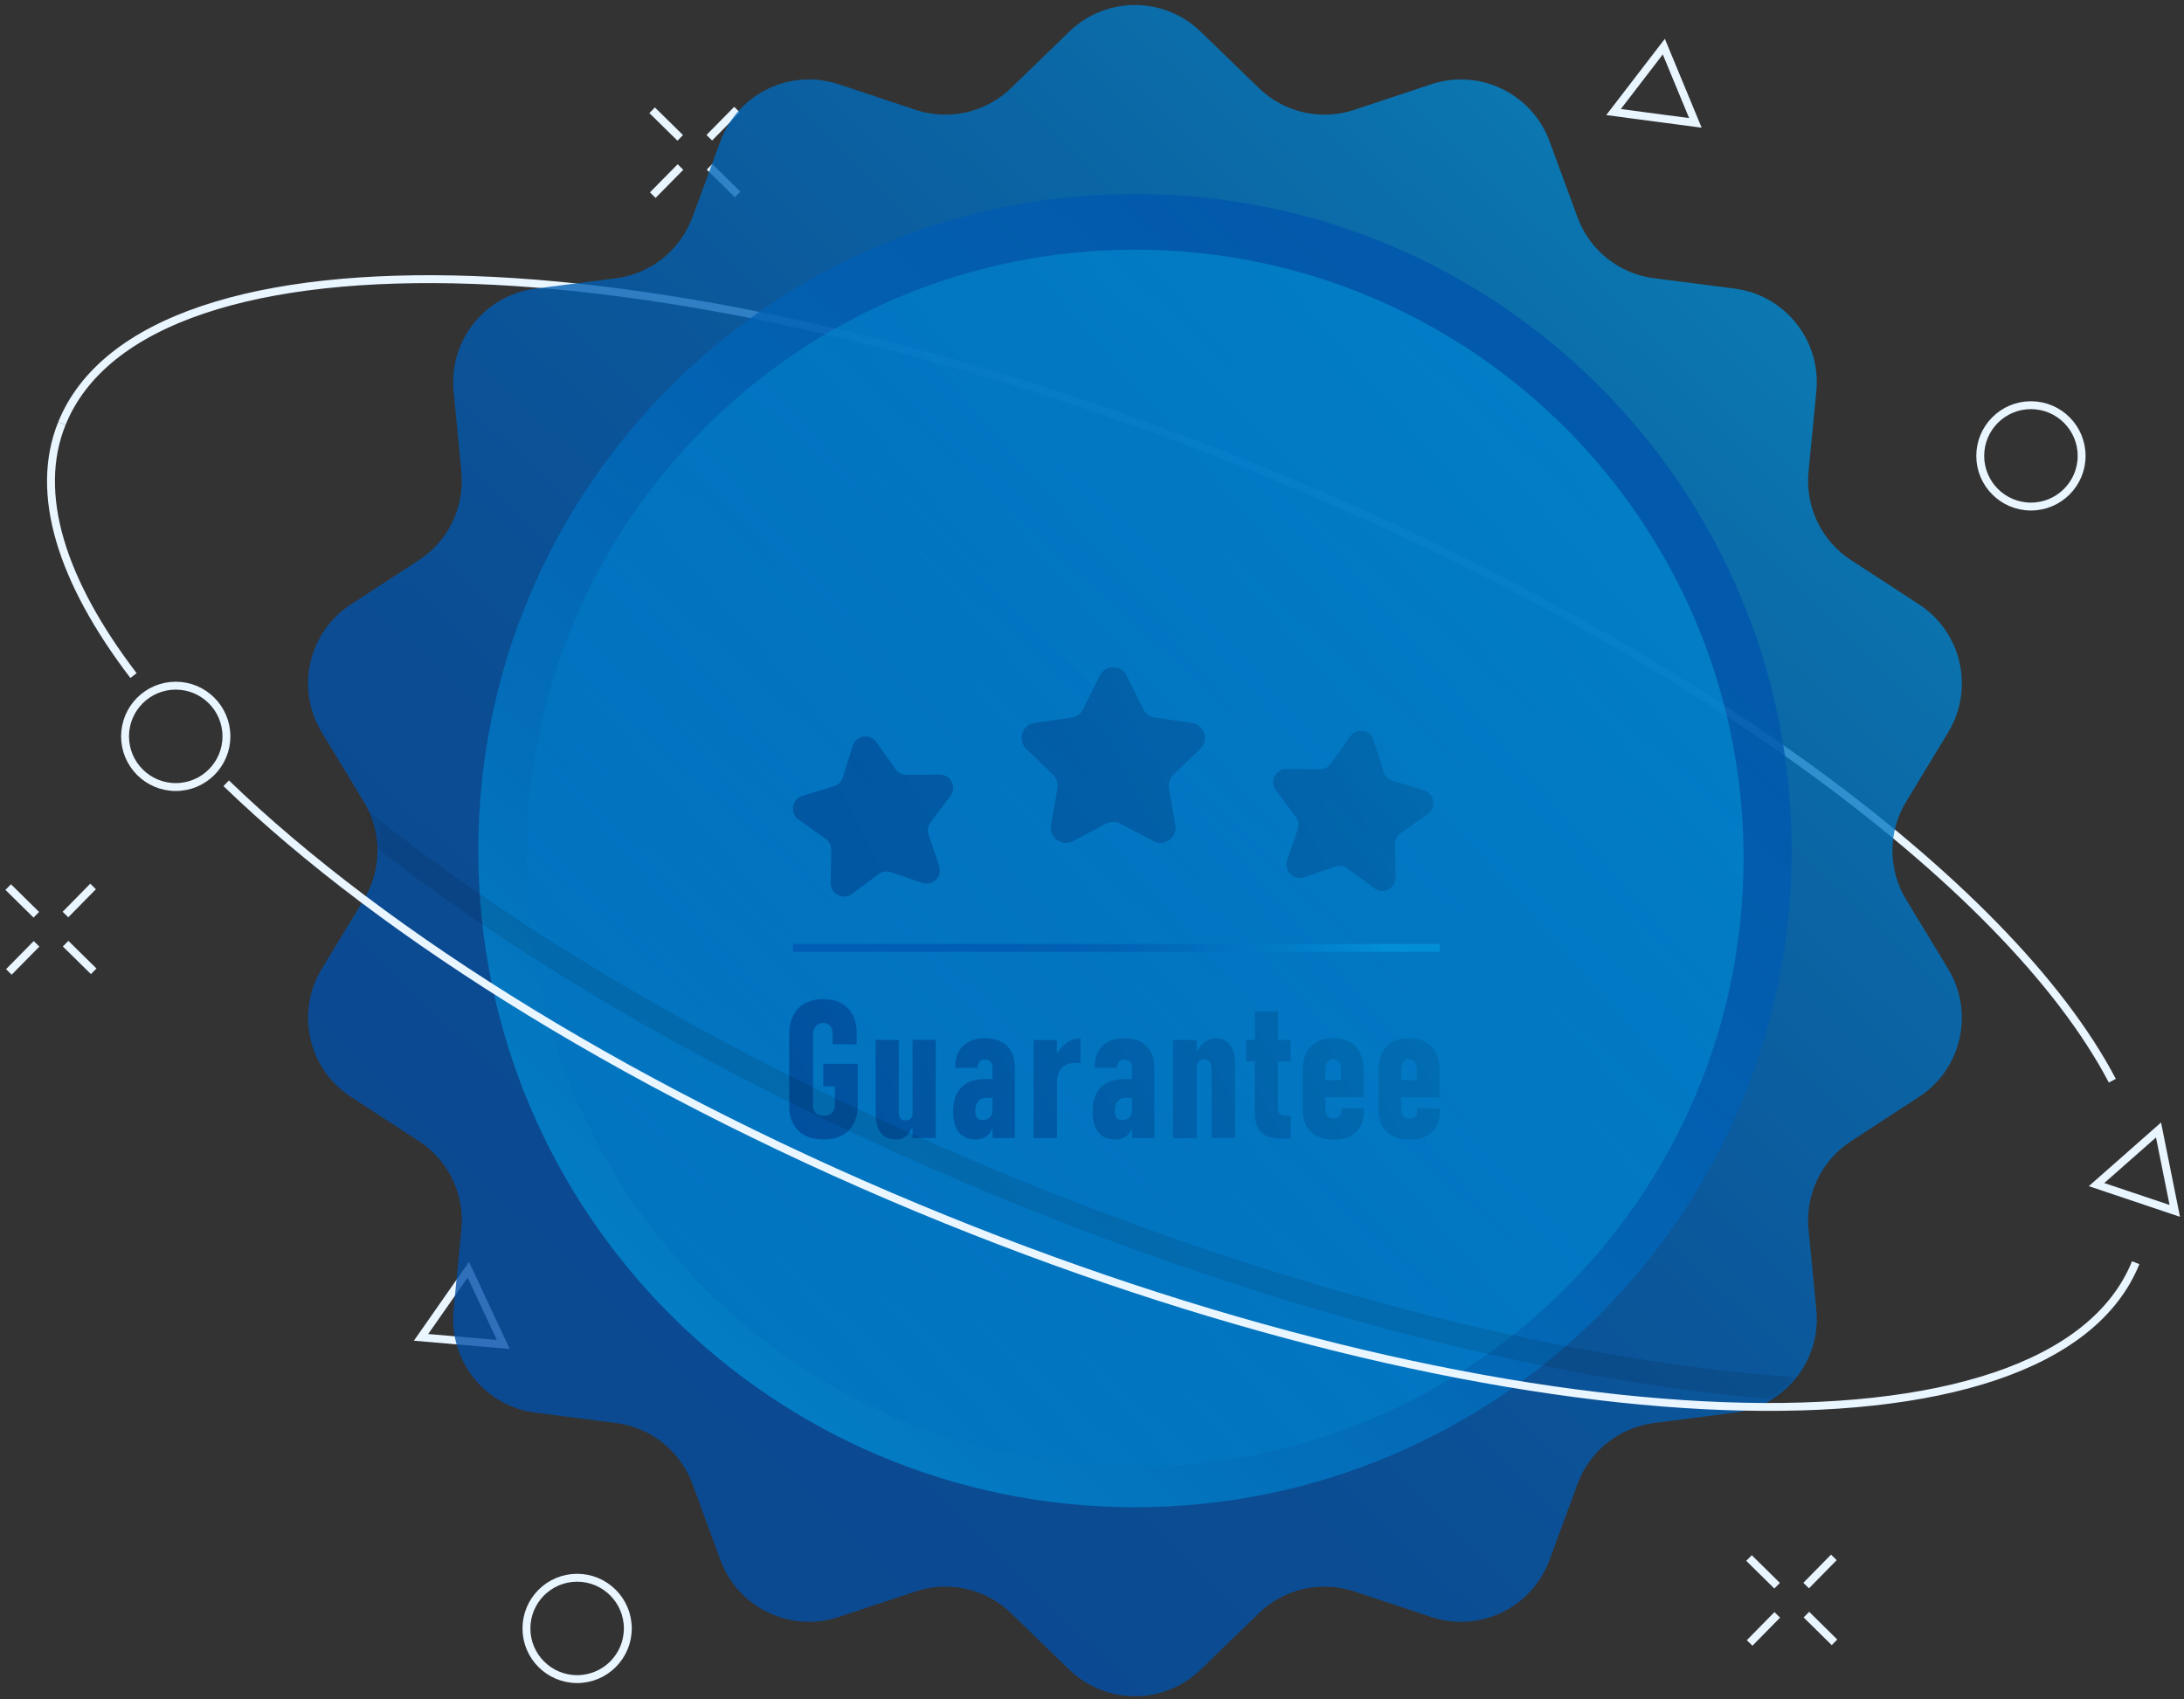 <svg width="266" height="207" viewBox="0 0 266 207" fill="none" xmlns="http://www.w3.org/2000/svg">
<rect x="0" y="0" width="266" height="207" fill="#333333" stroke="none"/>
<path d="M57.041 154.658L51.281 162.898L61.3 163.764L57.041 154.658Z" stroke="#E9F5FF" stroke-width="0.962" stroke-miterlimit="10"/>
<path d="M7.539 51.576C17.799 26.238 82.648 28.575 152.401 56.807C204.509 77.894 244.598 107.463 257.271 131.637" stroke="#E9F5FF" stroke-width="0.962" stroke-miterlimit="10"/>
<path d="M89.763 13.352L86.388 16.776" stroke="#E9F5FF" stroke-width="0.962" stroke-miterlimit="10"/>
<path d="M82.879 20.344L79.503 23.767" stroke="#E9F5FF" stroke-width="0.962" stroke-miterlimit="10"/>
<path d="M89.841 23.69L86.418 20.315" stroke="#E9F5FF" stroke-width="0.962" stroke-miterlimit="10"/>
<path d="M82.85 16.795L79.427 13.43" stroke="#E9F5FF" stroke-width="0.962" stroke-miterlimit="10"/>
<path opacity="0.8" d="M232.155 109.569L237.28 118.021C240.492 123.329 238.925 130.224 233.722 133.608L225.443 139.003C221.857 141.34 219.866 145.474 220.27 149.734L221.222 159.571C221.818 165.745 217.404 171.274 211.25 172.072L201.452 173.331C197.202 173.88 193.615 176.745 192.134 180.755L188.72 190.025C186.576 195.842 180.201 198.919 174.316 196.958L164.94 193.842C160.873 192.496 156.402 193.515 153.325 196.496L146.228 203.371C141.776 207.689 134.699 207.689 130.237 203.371L123.14 196.496C120.063 193.515 115.592 192.496 111.524 193.842L102.149 196.958C96.264 198.91 89.889 195.842 87.745 190.025L84.331 180.755C82.85 176.735 79.263 173.87 75.013 173.331L65.215 172.072C59.06 171.283 54.647 165.745 55.243 159.571L56.195 149.734C56.608 145.474 54.618 141.34 51.022 139.003L42.742 133.608C37.54 130.224 35.973 123.329 39.185 118.021L44.31 109.569C46.531 105.905 46.531 101.318 44.31 97.655L39.185 89.203C35.973 83.895 37.54 77 42.742 73.615L51.022 68.221C54.608 65.884 56.599 61.749 56.195 57.489L55.243 47.653C54.647 41.479 59.06 35.95 65.215 35.152L75.013 33.892C79.263 33.344 82.85 30.479 84.331 26.469L87.745 17.199C89.889 11.382 96.264 8.305 102.149 10.266L111.524 13.382C115.592 14.728 120.063 13.709 123.14 10.728L130.237 3.852C134.689 -0.465 141.766 -0.465 146.228 3.852L153.325 10.728C156.402 13.709 160.873 14.728 164.94 13.382L174.316 10.266C180.201 8.314 186.576 11.382 188.72 17.199L192.134 26.469C193.615 30.488 197.202 33.354 201.452 33.892L211.25 35.152C217.404 35.94 221.818 41.479 221.222 47.653L220.27 57.489C219.856 61.749 221.847 65.884 225.443 68.221L233.722 73.615C238.925 77 240.492 83.895 237.28 89.203L232.155 97.655C229.934 101.318 229.934 105.905 232.155 109.569Z" fill="url(#paint0_linear_970_2260)"/>
<path opacity="0.8" d="M138.237 183.592C182.411 183.592 218.221 147.782 218.221 103.608C218.221 59.433 182.411 23.623 138.237 23.623C94.063 23.623 58.252 59.433 58.252 103.608C58.252 147.782 94.063 183.592 138.237 183.592Z" fill="url(#paint1_linear_970_2260)"/>
<path opacity="0.5" d="M138.237 178.649C179.172 178.649 212.356 145.465 212.356 104.53C212.356 63.595 179.172 30.411 138.237 30.411C97.302 30.411 64.118 63.595 64.118 104.53C64.118 145.465 97.302 178.649 138.237 178.649Z" fill="url(#paint2_linear_970_2260)"/>
<g opacity="0.5">
<path d="M134.727 100.328L130.679 102.453C129.333 103.165 127.756 102.021 128.015 100.521L128.785 96.011C128.891 95.415 128.689 94.809 128.256 94.386L124.977 91.193C123.89 90.135 124.486 88.28 125.996 88.058L130.525 87.404C131.121 87.318 131.641 86.943 131.91 86.404L133.939 82.299C134.612 80.933 136.554 80.933 137.227 82.299L139.256 86.404C139.526 86.943 140.045 87.318 140.641 87.404L145.17 88.058C146.68 88.28 147.276 90.126 146.189 91.193L142.91 94.386C142.478 94.809 142.276 95.415 142.382 96.011L143.151 100.521C143.41 102.021 141.833 103.165 140.487 102.453L136.439 100.328C135.9 100.049 135.266 100.049 134.727 100.328Z" fill="url(#paint3_linear_970_2260)"/>
<path d="M162.652 105.549L158.825 106.857C157.555 107.29 156.334 106.078 156.767 104.809L158.055 100.982C158.228 100.472 158.132 99.914 157.815 99.491L155.392 96.26C154.584 95.183 155.363 93.654 156.709 93.664L160.748 93.702C161.286 93.702 161.786 93.452 162.094 93.01L164.421 89.702C165.19 88.606 166.892 88.866 167.296 90.154L168.508 94.01C168.671 94.52 169.065 94.914 169.575 95.078L173.441 96.27C174.729 96.664 174.998 98.366 173.902 99.145L170.604 101.491C170.171 101.799 169.912 102.309 169.921 102.837L169.979 106.876C169.998 108.222 168.469 109.001 167.392 108.203L164.142 105.79C163.709 105.472 163.152 105.386 162.652 105.559V105.549Z" fill="url(#paint4_linear_970_2260)"/>
<path d="M108.505 106.232L112.332 107.539C113.602 107.972 114.823 106.761 114.39 105.491L113.102 101.664C112.928 101.155 113.025 100.597 113.342 100.174L115.765 96.943C116.573 95.866 115.794 94.337 114.448 94.347L110.409 94.385C109.871 94.385 109.371 94.135 109.063 93.693L106.736 90.385C105.967 89.289 104.265 89.548 103.861 90.837L102.649 94.693C102.486 95.202 102.091 95.597 101.582 95.76L97.716 96.953C96.428 97.347 96.158 99.049 97.255 99.828L100.553 102.174C100.986 102.482 101.245 102.991 101.236 103.52L101.178 107.559C101.159 108.905 102.688 109.684 103.765 108.886L107.015 106.472C107.447 106.155 108.005 106.068 108.505 106.241V106.232Z" fill="url(#paint5_linear_970_2260)"/>
</g>
<g opacity="0.1">
<path d="M134.727 100.328L130.679 102.453C129.333 103.165 127.756 102.021 128.015 100.521L128.785 96.011C128.891 95.415 128.689 94.809 128.256 94.386L124.977 91.193C123.89 90.135 124.486 88.28 125.996 88.058L130.525 87.404C131.121 87.318 131.641 86.943 131.91 86.404L133.939 82.299C134.612 80.933 136.554 80.933 137.227 82.299L139.256 86.404C139.526 86.943 140.045 87.318 140.641 87.404L145.17 88.058C146.68 88.28 147.276 90.126 146.189 91.193L142.91 94.386C142.478 94.809 142.276 95.415 142.382 96.011L143.151 100.521C143.41 102.021 141.833 103.165 140.487 102.453L136.439 100.328C135.9 100.049 135.266 100.049 134.727 100.328Z" fill="#020202"/>
<path d="M162.652 105.549L158.825 106.857C157.555 107.29 156.334 106.078 156.767 104.809L158.055 100.982C158.228 100.472 158.132 99.914 157.815 99.491L155.392 96.26C154.584 95.183 155.363 93.654 156.709 93.664L160.748 93.702C161.286 93.702 161.786 93.452 162.094 93.01L164.421 89.702C165.19 88.606 166.892 88.866 167.296 90.154L168.508 94.01C168.671 94.52 169.065 94.914 169.575 95.078L173.441 96.27C174.729 96.664 174.998 98.366 173.902 99.145L170.604 101.491C170.171 101.799 169.912 102.309 169.921 102.837L169.979 106.876C169.998 108.222 168.469 109.001 167.392 108.203L164.142 105.79C163.709 105.472 163.152 105.386 162.652 105.559V105.549Z" fill="#020202"/>
<path d="M108.505 106.232L112.332 107.539C113.602 107.972 114.823 106.761 114.39 105.491L113.102 101.664C112.928 101.155 113.025 100.597 113.342 100.174L115.765 96.943C116.573 95.866 115.794 94.337 114.448 94.347L110.409 94.385C109.871 94.385 109.371 94.135 109.063 93.693L106.736 90.385C105.967 89.289 104.265 89.548 103.861 90.837L102.649 94.693C102.486 95.202 102.091 95.597 101.582 95.76L97.716 96.953C96.428 97.347 96.158 99.049 97.255 99.828L100.553 102.174C100.986 102.482 101.245 102.991 101.236 103.52L101.178 107.559C101.159 108.905 102.688 109.684 103.765 108.886L107.015 106.472C107.447 106.155 108.005 106.068 108.505 106.241V106.232Z" fill="#020202"/>
</g>
<path d="M100.284 132.33H101.688V134.618C101.688 134.887 101.63 135.118 101.524 135.311C101.418 135.503 101.265 135.647 101.053 135.753C100.851 135.849 100.611 135.907 100.332 135.907C100.053 135.907 99.832 135.859 99.63 135.762C99.428 135.666 99.274 135.532 99.178 135.349C99.072 135.166 99.024 134.955 99.024 134.724V126.041C99.024 125.752 99.072 125.493 99.178 125.281C99.284 125.07 99.418 124.897 99.611 124.781C99.803 124.666 100.024 124.608 100.274 124.608C100.505 124.608 100.707 124.656 100.88 124.762C101.053 124.868 101.188 125.012 101.274 125.214C101.37 125.406 101.409 125.637 101.409 125.906V127.195H104.342V125.906C104.342 125.031 104.178 124.281 103.861 123.646C103.534 123.021 103.072 122.541 102.457 122.204C101.851 121.877 101.111 121.704 100.265 121.704C99.418 121.704 98.649 121.877 98.034 122.214C97.409 122.55 96.938 123.05 96.611 123.704C96.284 124.358 96.12 125.127 96.12 126.022V134.705C96.12 135.561 96.284 136.291 96.62 136.907C96.957 137.522 97.438 137.993 98.062 138.311C98.688 138.628 99.447 138.791 100.332 138.791C101.217 138.791 101.947 138.628 102.563 138.291C103.188 137.955 103.659 137.474 103.986 136.849C104.313 136.224 104.476 135.464 104.476 134.589V129.579H100.274V132.32L100.284 132.33Z" fill="url(#paint6_linear_970_2260)"/>
<path d="M111.159 135.532C111.159 135.849 111.092 136.08 110.948 136.243C110.813 136.397 110.602 136.474 110.323 136.464C110.034 136.464 109.813 136.407 109.678 136.253C109.544 136.109 109.467 135.878 109.467 135.57V126.666H106.649V135.57C106.649 136.657 106.861 137.464 107.274 137.993C107.688 138.522 108.332 138.791 109.178 138.791C109.698 138.791 110.14 138.618 110.496 138.263C110.755 138.003 110.977 137.638 111.15 137.176V138.609H113.967V126.656H111.15V135.512L111.159 135.532Z" fill="url(#paint7_linear_970_2260)"/>
<path d="M121.919 126.887C121.371 126.609 120.717 126.464 119.948 126.464C118.804 126.464 117.919 126.782 117.284 127.407C116.65 128.032 116.333 128.916 116.333 130.061H119.063C119.063 129.743 119.14 129.503 119.285 129.33C119.438 129.157 119.64 129.07 119.91 129.07C120.227 129.07 120.467 129.157 120.631 129.32C120.804 129.493 120.881 129.734 120.881 130.041V131.436H120.025C118.746 131.436 117.765 131.772 117.092 132.445C116.419 133.119 116.083 134.099 116.083 135.369C116.083 136.484 116.313 137.33 116.784 137.917C117.256 138.503 117.929 138.792 118.823 138.792C119.304 138.792 119.698 138.686 120.035 138.484C120.362 138.282 120.621 137.984 120.804 137.59C120.842 137.503 120.862 137.407 120.89 137.311V138.619H123.602V130.041C123.602 129.291 123.458 128.647 123.169 128.109C122.881 127.57 122.467 127.166 121.919 126.878V126.887ZM120.564 136.099C120.342 136.321 120.035 136.426 119.65 136.426C119.371 136.426 119.15 136.34 119.006 136.157C118.861 135.984 118.785 135.715 118.785 135.378C118.785 134.83 118.9 134.417 119.14 134.138C119.381 133.859 119.727 133.715 120.188 133.715H120.89V135.157C120.89 135.571 120.785 135.888 120.564 136.109V136.099Z" fill="url(#paint8_linear_970_2260)"/>
<path d="M128.737 128.32V126.676H125.881V138.628H128.737V131.753C128.737 131.051 128.929 130.503 129.304 130.099C129.679 129.695 130.208 129.493 130.881 129.493H131.602V126.474C130.958 126.474 130.362 126.676 129.823 127.089C129.4 127.406 129.035 127.82 128.737 128.329V128.32Z" fill="url(#paint9_linear_970_2260)"/>
<path d="M138.911 126.887C138.362 126.609 137.709 126.464 136.939 126.464C135.795 126.464 134.91 126.782 134.276 127.407C133.641 128.032 133.324 128.916 133.324 130.061H136.055C136.055 129.743 136.132 129.503 136.276 129.33C136.43 129.157 136.632 129.07 136.901 129.07C137.218 129.07 137.459 129.157 137.622 129.32C137.795 129.493 137.872 129.734 137.872 130.041V131.436H137.016C135.737 131.436 134.757 131.772 134.083 132.445C133.41 133.119 133.074 134.099 133.074 135.369C133.074 136.484 133.305 137.33 133.776 137.917C134.247 138.503 134.92 138.792 135.814 138.792C136.295 138.792 136.689 138.686 137.026 138.484C137.362 138.282 137.612 137.984 137.795 137.59C137.834 137.503 137.853 137.407 137.882 137.311V138.619H140.593V130.041C140.593 129.291 140.449 128.647 140.161 128.109C139.872 127.57 139.459 127.166 138.911 126.878V126.887ZM137.555 136.099C137.334 136.321 137.026 136.426 136.641 136.426C136.362 136.426 136.141 136.34 135.997 136.157C135.853 135.984 135.776 135.715 135.776 135.378C135.776 134.83 135.891 134.417 136.132 134.138C136.372 133.859 136.718 133.715 137.18 133.715H137.882V135.157C137.882 135.571 137.776 135.888 137.555 136.109V136.099Z" fill="url(#paint10_linear_970_2260)"/>
<path d="M148.084 126.464C147.527 126.464 147.017 126.666 146.555 127.061C146.228 127.339 145.959 127.714 145.748 128.166V126.676H142.873V138.628H145.748V130.176C145.748 129.801 145.825 129.513 145.969 129.32C146.123 129.128 146.344 129.032 146.642 129.032C146.94 129.032 147.18 129.128 147.334 129.33C147.488 129.532 147.565 129.811 147.565 130.186V138.628H150.421V129.493C150.421 128.532 150.219 127.791 149.806 127.262C149.392 126.734 148.825 126.464 148.084 126.464Z" fill="url(#paint11_linear_970_2260)"/>
<path d="M155.671 123.194H152.825V126.675H151.786V129.291H152.825V135.522C152.825 136.57 153.075 137.358 153.575 137.887C154.075 138.426 154.863 138.685 155.94 138.685H157.2V135.878H156.383C156.161 135.878 155.988 135.81 155.854 135.666C155.729 135.522 155.661 135.32 155.661 135.06V129.291H157.19V126.675H155.661V123.194H155.671Z" fill="url(#paint12_linear_970_2260)"/>
<path d="M163.364 135.407C163.364 135.676 163.287 135.888 163.123 136.032C162.96 136.176 162.729 136.253 162.431 136.253C162.104 136.253 161.864 136.166 161.69 135.984C161.517 135.811 161.431 135.551 161.431 135.224V133.657H166.085V130.272C166.085 129.464 165.941 128.781 165.643 128.214C165.344 127.647 164.921 127.214 164.364 126.916C163.806 126.618 163.133 126.474 162.344 126.474C161.556 126.474 160.902 126.627 160.354 126.926C159.806 127.233 159.383 127.676 159.094 128.253C158.806 128.839 158.652 129.541 158.652 130.358V135.128C158.652 135.907 158.806 136.57 159.104 137.118C159.402 137.666 159.835 138.09 160.402 138.378C160.969 138.667 161.642 138.811 162.431 138.811C163.594 138.811 164.508 138.513 165.152 137.907C165.796 137.301 166.123 136.455 166.123 135.359V135.022L163.373 135.003V135.416L163.364 135.407ZM161.662 129.33C161.815 129.118 162.046 129.012 162.335 129.012C162.642 129.012 162.883 129.108 163.056 129.31C163.229 129.512 163.316 129.791 163.316 130.137V131.57H161.431V130.224C161.431 129.839 161.508 129.541 161.671 129.33H161.662Z" fill="url(#paint13_linear_970_2260)"/>
<path d="M172.604 134.993V135.407C172.604 135.676 172.527 135.888 172.364 136.032C172.2 136.176 171.97 136.253 171.672 136.253C171.345 136.253 171.104 136.166 170.931 135.984C170.758 135.811 170.672 135.551 170.672 135.224V133.657H175.326V130.272C175.326 129.464 175.181 128.781 174.883 128.214C174.585 127.647 174.162 127.214 173.604 126.916C173.047 126.618 172.374 126.474 171.585 126.474C170.797 126.474 170.143 126.627 169.595 126.926C169.046 127.233 168.623 127.676 168.335 128.253C168.046 128.839 167.893 129.541 167.893 130.358V135.128C167.893 135.907 168.046 136.57 168.345 137.118C168.643 137.666 169.075 138.09 169.643 138.378C170.21 138.667 170.883 138.811 171.672 138.811C172.835 138.811 173.749 138.513 174.393 137.907C175.037 137.301 175.364 136.455 175.364 135.359V135.022L172.614 135.003L172.604 134.993ZM170.902 129.33C171.056 129.118 171.287 129.012 171.575 129.012C171.883 129.012 172.124 129.108 172.297 129.31C172.47 129.512 172.556 129.791 172.556 130.137V131.57H170.672V130.224C170.672 129.839 170.748 129.541 170.912 129.33H170.902Z" fill="url(#paint14_linear_970_2260)"/>
<g opacity="0.1">
<path d="M100.284 132.33H101.688V134.618C101.688 134.887 101.63 135.118 101.524 135.311C101.418 135.503 101.265 135.647 101.053 135.753C100.851 135.849 100.611 135.907 100.332 135.907C100.053 135.907 99.832 135.859 99.63 135.762C99.428 135.666 99.274 135.532 99.178 135.349C99.072 135.166 99.024 134.955 99.024 134.724V126.041C99.024 125.752 99.072 125.493 99.178 125.281C99.284 125.07 99.418 124.897 99.611 124.781C99.803 124.666 100.024 124.608 100.274 124.608C100.505 124.608 100.707 124.656 100.88 124.762C101.053 124.868 101.188 125.012 101.274 125.214C101.37 125.406 101.409 125.637 101.409 125.906V127.195H104.342V125.906C104.342 125.031 104.178 124.281 103.861 123.646C103.534 123.021 103.072 122.541 102.457 122.204C101.851 121.877 101.111 121.704 100.265 121.704C99.418 121.704 98.649 121.877 98.034 122.214C97.409 122.55 96.938 123.05 96.611 123.704C96.284 124.358 96.12 125.127 96.12 126.022V134.705C96.12 135.561 96.284 136.291 96.62 136.907C96.957 137.522 97.438 137.993 98.062 138.311C98.688 138.628 99.447 138.791 100.332 138.791C101.217 138.791 101.947 138.628 102.563 138.291C103.188 137.955 103.659 137.474 103.986 136.849C104.313 136.224 104.476 135.464 104.476 134.589V129.579H100.274V132.32L100.284 132.33Z" fill="#020202"/>
<path d="M111.159 135.532C111.159 135.849 111.092 136.08 110.948 136.243C110.813 136.397 110.602 136.474 110.323 136.464C110.034 136.464 109.813 136.407 109.678 136.253C109.544 136.109 109.467 135.878 109.467 135.57V126.666H106.649V135.57C106.649 136.657 106.861 137.464 107.274 137.993C107.688 138.522 108.332 138.791 109.178 138.791C109.698 138.791 110.14 138.618 110.496 138.263C110.755 138.003 110.977 137.638 111.15 137.176V138.609H113.967V126.656H111.15V135.512L111.159 135.532Z" fill="#020202"/>
<path d="M121.919 126.887C121.371 126.609 120.717 126.464 119.948 126.464C118.804 126.464 117.919 126.782 117.284 127.407C116.65 128.032 116.333 128.916 116.333 130.061H119.063C119.063 129.743 119.14 129.503 119.285 129.33C119.438 129.157 119.64 129.07 119.91 129.07C120.227 129.07 120.467 129.157 120.631 129.32C120.804 129.493 120.881 129.734 120.881 130.041V131.436H120.025C118.746 131.436 117.765 131.772 117.092 132.445C116.419 133.119 116.083 134.099 116.083 135.369C116.083 136.484 116.313 137.33 116.784 137.917C117.256 138.503 117.929 138.792 118.823 138.792C119.304 138.792 119.698 138.686 120.035 138.484C120.362 138.282 120.621 137.984 120.804 137.59C120.842 137.503 120.862 137.407 120.89 137.311V138.619H123.602V130.041C123.602 129.291 123.458 128.647 123.169 128.109C122.881 127.57 122.467 127.166 121.919 126.878V126.887ZM120.564 136.099C120.342 136.321 120.035 136.426 119.65 136.426C119.371 136.426 119.15 136.34 119.006 136.157C118.861 135.984 118.785 135.715 118.785 135.378C118.785 134.83 118.9 134.417 119.14 134.138C119.381 133.859 119.727 133.715 120.188 133.715H120.89V135.157C120.89 135.571 120.785 135.888 120.564 136.109V136.099Z" fill="#020202"/>
<path d="M128.737 128.32V126.676H125.881V138.628H128.737V131.753C128.737 131.051 128.929 130.503 129.304 130.099C129.679 129.695 130.208 129.493 130.881 129.493H131.602V126.474C130.958 126.474 130.362 126.676 129.823 127.089C129.4 127.406 129.035 127.82 128.737 128.329V128.32Z" fill="#020202"/>
<path d="M138.911 126.887C138.362 126.609 137.709 126.464 136.939 126.464C135.795 126.464 134.91 126.782 134.276 127.407C133.641 128.032 133.324 128.916 133.324 130.061H136.055C136.055 129.743 136.132 129.503 136.276 129.33C136.43 129.157 136.632 129.07 136.901 129.07C137.218 129.07 137.459 129.157 137.622 129.32C137.795 129.493 137.872 129.734 137.872 130.041V131.436H137.016C135.737 131.436 134.757 131.772 134.083 132.445C133.41 133.119 133.074 134.099 133.074 135.369C133.074 136.484 133.305 137.33 133.776 137.917C134.247 138.503 134.92 138.792 135.814 138.792C136.295 138.792 136.689 138.686 137.026 138.484C137.362 138.282 137.612 137.984 137.795 137.59C137.834 137.503 137.853 137.407 137.882 137.311V138.619H140.593V130.041C140.593 129.291 140.449 128.647 140.161 128.109C139.872 127.57 139.459 127.166 138.911 126.878V126.887ZM137.555 136.099C137.334 136.321 137.026 136.426 136.641 136.426C136.362 136.426 136.141 136.34 135.997 136.157C135.853 135.984 135.776 135.715 135.776 135.378C135.776 134.83 135.891 134.417 136.132 134.138C136.372 133.859 136.718 133.715 137.18 133.715H137.882V135.157C137.882 135.571 137.776 135.888 137.555 136.109V136.099Z" fill="#020202"/>
<path d="M148.084 126.464C147.527 126.464 147.017 126.666 146.555 127.061C146.228 127.339 145.959 127.714 145.748 128.166V126.676H142.873V138.628H145.748V130.176C145.748 129.801 145.825 129.513 145.969 129.32C146.123 129.128 146.344 129.032 146.642 129.032C146.94 129.032 147.18 129.128 147.334 129.33C147.488 129.532 147.565 129.811 147.565 130.186V138.628H150.421V129.493C150.421 128.532 150.219 127.791 149.806 127.262C149.392 126.734 148.825 126.464 148.084 126.464Z" fill="#020202"/>
<path d="M155.671 123.194H152.825V126.675H151.786V129.291H152.825V135.522C152.825 136.57 153.075 137.358 153.575 137.887C154.075 138.426 154.863 138.685 155.94 138.685H157.2V135.878H156.383C156.161 135.878 155.988 135.81 155.854 135.666C155.729 135.522 155.661 135.32 155.661 135.06V129.291H157.19V126.675H155.661V123.194H155.671Z" fill="#020202"/>
<path d="M163.364 135.407C163.364 135.676 163.287 135.888 163.123 136.032C162.96 136.176 162.729 136.253 162.431 136.253C162.104 136.253 161.864 136.166 161.69 135.984C161.517 135.811 161.431 135.551 161.431 135.224V133.657H166.085V130.272C166.085 129.464 165.941 128.781 165.643 128.214C165.344 127.647 164.921 127.214 164.364 126.916C163.806 126.618 163.133 126.474 162.344 126.474C161.556 126.474 160.902 126.627 160.354 126.926C159.806 127.233 159.383 127.676 159.094 128.253C158.806 128.839 158.652 129.541 158.652 130.358V135.128C158.652 135.907 158.806 136.57 159.104 137.118C159.402 137.666 159.835 138.09 160.402 138.378C160.969 138.667 161.642 138.811 162.431 138.811C163.594 138.811 164.508 138.513 165.152 137.907C165.796 137.301 166.123 136.455 166.123 135.359V135.022L163.373 135.003V135.416L163.364 135.407ZM161.662 129.33C161.815 129.118 162.046 129.012 162.335 129.012C162.642 129.012 162.883 129.108 163.056 129.31C163.229 129.512 163.316 129.791 163.316 130.137V131.57H161.431V130.224C161.431 129.839 161.508 129.541 161.671 129.33H161.662Z" fill="#020202"/>
<path d="M172.604 134.993V135.407C172.604 135.676 172.527 135.888 172.364 136.032C172.2 136.176 171.97 136.253 171.672 136.253C171.345 136.253 171.104 136.166 170.931 135.984C170.758 135.811 170.672 135.551 170.672 135.224V133.657H175.326V130.272C175.326 129.464 175.181 128.781 174.883 128.214C174.585 127.647 174.162 127.214 173.604 126.916C173.047 126.618 172.374 126.474 171.585 126.474C170.797 126.474 170.143 126.627 169.595 126.926C169.046 127.233 168.623 127.676 168.335 128.253C168.046 128.839 167.893 129.541 167.893 130.358V135.128C167.893 135.907 168.046 136.57 168.345 137.118C168.643 137.666 169.075 138.09 169.643 138.378C170.21 138.667 170.883 138.811 171.672 138.811C172.835 138.811 173.749 138.513 174.393 137.907C175.037 137.301 175.364 136.455 175.364 135.359V135.022L172.614 135.003L172.604 134.993ZM170.902 129.33C171.056 129.118 171.287 129.012 171.575 129.012C171.883 129.012 172.124 129.108 172.297 129.31C172.47 129.512 172.556 129.791 172.556 130.137V131.57H170.672V130.224C170.672 129.839 170.748 129.541 170.912 129.33H170.902Z" fill="#020202"/>
</g>
<g opacity="0.5">
<path d="M175.354 114.973H96.582V115.935H175.354V114.973Z" fill="url(#paint15_linear_970_2260)"/>
</g>
<path d="M16.26 82.289C7.481 70.778 4.087 60.105 7.539 51.576" stroke="#E9F5FF" stroke-width="0.962" stroke-miterlimit="10"/>
<path d="M260.118 153.802C249.858 179.139 185.009 176.803 115.255 148.571C78.004 133.493 46.887 114.079 27.549 95.405" stroke="#E9F5FF" stroke-width="0.962" stroke-miterlimit="10"/>
<mask id="mask0_970_2260" style="mask-type:luminance" maskUnits="userSpaceOnUse" x="37" y="0" width="202" height="207">
<path d="M232.155 109.569L237.28 118.021C240.492 123.329 238.925 130.224 233.722 133.608L225.443 139.003C221.857 141.34 219.866 145.474 220.27 149.734L221.222 159.571C221.818 165.745 217.404 171.274 211.25 172.072L201.452 173.331C197.202 173.88 193.615 176.745 192.134 180.755L188.72 190.025C186.576 195.842 180.201 198.919 174.316 196.958L164.94 193.842C160.873 192.496 156.402 193.515 153.325 196.496L146.228 203.371C141.776 207.689 134.699 207.689 130.237 203.371L123.14 196.496C120.063 193.515 115.592 192.496 111.524 193.842L102.149 196.958C96.264 198.91 89.889 195.842 87.745 190.025L84.331 180.755C82.85 176.735 79.263 173.87 75.013 173.331L65.215 172.072C59.06 171.283 54.647 165.745 55.243 159.571L56.195 149.734C56.608 145.474 54.618 141.34 51.022 139.003L42.742 133.608C37.54 130.224 35.973 123.329 39.185 118.021L44.31 109.569C46.531 105.905 46.531 101.318 44.31 97.655L39.185 89.203C35.973 83.895 37.54 77 42.742 73.615L51.022 68.221C54.608 65.884 56.599 61.749 56.195 57.489L55.243 47.653C54.647 41.479 59.06 35.95 65.215 35.152L75.013 33.892C79.263 33.344 82.85 30.479 84.331 26.469L87.745 17.199C89.889 11.382 96.264 8.305 102.149 10.266L111.524 13.382C115.592 14.728 120.063 13.709 123.14 10.728L130.237 3.852C134.689 -0.465 141.766 -0.465 146.228 3.852L153.325 10.728C156.402 13.709 160.873 14.728 164.94 13.382L174.316 10.266C180.201 8.314 186.576 11.382 188.72 17.199L192.134 26.469C193.615 30.488 197.202 33.354 201.452 33.892L211.25 35.152C217.404 35.94 221.818 41.479 221.222 47.653L220.27 57.489C219.856 61.749 221.847 65.884 225.443 68.221L233.722 73.615C238.925 77 240.492 83.895 237.28 89.203L232.155 97.655C229.934 101.318 229.934 105.905 232.155 109.569Z" fill="white"/>
</mask>
<g mask="url(#mask0_970_2260)">
<path opacity="0.1" d="M273.859 152.465C263.599 177.803 196.769 174.658 124.583 145.446C52.397 116.233 2.192 72.009 12.452 46.662" stroke="black" stroke-width="2.885" stroke-miterlimit="10"/>
</g>
<path d="M21.405 95.866C24.814 95.866 27.578 93.102 27.578 89.693C27.578 86.283 24.814 83.519 21.405 83.519C17.995 83.519 15.231 86.283 15.231 89.693C15.231 93.102 17.995 95.866 21.405 95.866Z" stroke="#E9F5FF" stroke-width="0.962" stroke-miterlimit="10"/>
<path d="M70.291 204.525C73.701 204.525 76.465 201.762 76.465 198.352C76.465 194.943 73.701 192.179 70.291 192.179C66.882 192.179 64.118 194.943 64.118 198.352C64.118 201.762 66.882 204.525 70.291 204.525Z" stroke="#E9F5FF" stroke-width="0.962" stroke-miterlimit="10"/>
<path d="M247.357 61.701C250.767 61.701 253.531 58.937 253.531 55.528C253.531 52.118 250.767 49.355 247.357 49.355C243.948 49.355 241.184 52.118 241.184 55.528C241.184 58.937 243.948 61.701 247.357 61.701Z" stroke="#E9F5FF" stroke-width="0.962" stroke-miterlimit="10"/>
<path d="M11.337 107.973L7.972 111.396" stroke="#E9F5FF" stroke-width="0.962" stroke-miterlimit="10"/>
<path d="M4.452 114.963L1.077 118.387" stroke="#E9F5FF" stroke-width="0.962" stroke-miterlimit="10"/>
<path d="M11.414 118.309L7.991 114.944" stroke="#E9F5FF" stroke-width="0.962" stroke-miterlimit="10"/>
<path d="M4.423 111.424L1 108.049" stroke="#E9F5FF" stroke-width="0.962" stroke-miterlimit="10"/>
<path d="M223.356 189.698L219.981 193.131" stroke="#E9F5FF" stroke-width="0.962" stroke-miterlimit="10"/>
<path d="M216.462 196.698L213.096 200.121" stroke="#E9F5FF" stroke-width="0.962" stroke-miterlimit="10"/>
<path d="M223.433 200.045L220.01 196.669" stroke="#E9F5FF" stroke-width="0.962" stroke-miterlimit="10"/>
<path d="M216.443 193.15L213.02 189.775" stroke="#E9F5FF" stroke-width="0.962" stroke-miterlimit="10"/>
<path d="M206.49 14.969L202.644 5.68L196.519 13.651L206.49 14.969Z" stroke="#E9F5FF" stroke-width="0.962" stroke-miterlimit="10"/>
<path d="M264.877 147.493L262.897 137.637L255.348 144.291L264.877 147.493Z" stroke="#E9F5FF" stroke-width="0.962" stroke-miterlimit="10"/>
<defs>
<linearGradient id="paint0_linear_970_2260" x1="239.809" y1="-1.946" x2="-74.148" y2="324.348" gradientUnits="userSpaceOnUse">
<stop stop-color="#01A5E3"/>
<stop offset="0.07" stop-color="#0190D5"/>
<stop offset="0.19" stop-color="#0174C2"/>
<stop offset="0.31" stop-color="#015FB4"/>
<stop offset="0.42" stop-color="#0153AB"/>
<stop offset="0.53" stop-color="#014FA9"/>
<stop offset="1" stop-color="#0148A5"/>
</linearGradient>
<linearGradient id="paint1_linear_970_2260" x1="51.339" y1="199.737" x2="387.229" y2="-171.8" gradientUnits="userSpaceOnUse">
<stop stop-color="#01A5E3"/>
<stop offset="0.07" stop-color="#0190D5"/>
<stop offset="0.19" stop-color="#0174C2"/>
<stop offset="0.31" stop-color="#015FB4"/>
<stop offset="0.42" stop-color="#0153AB"/>
<stop offset="0.53" stop-color="#014FA9"/>
<stop offset="1" stop-color="#0148A5"/>
</linearGradient>
<linearGradient id="paint2_linear_970_2260" x1="200.163" y1="51.028" x2="-78.946" y2="292.164" gradientUnits="userSpaceOnUse">
<stop stop-color="#01A5E3"/>
<stop offset="0.27" stop-color="#0181CB"/>
<stop offset="0.6" stop-color="#015DB2"/>
<stop offset="0.77" stop-color="#014FA9"/>
<stop offset="1" stop-color="#0148A5"/>
</linearGradient>
<linearGradient id="paint3_linear_970_2260" x1="232.597" y1="44.287" x2="74.253" y2="124.483" gradientUnits="userSpaceOnUse">
<stop stop-color="#01A5E3"/>
<stop offset="0.27" stop-color="#0181CB"/>
<stop offset="0.6" stop-color="#015DB2"/>
<stop offset="0.77" stop-color="#014FA9"/>
<stop offset="1" stop-color="#0148A5"/>
</linearGradient>
<linearGradient id="paint4_linear_970_2260" x1="241.175" y1="61.211" x2="82.831" y2="141.416" gradientUnits="userSpaceOnUse">
<stop stop-color="#01A5E3"/>
<stop offset="0.27" stop-color="#0181CB"/>
<stop offset="0.6" stop-color="#015DB2"/>
<stop offset="0.77" stop-color="#014FA9"/>
<stop offset="1" stop-color="#0148A5"/>
</linearGradient>
<linearGradient id="paint5_linear_970_2260" x1="229.309" y1="37.796" x2="70.965" y2="117.992" gradientUnits="userSpaceOnUse">
<stop stop-color="#01A5E3"/>
<stop offset="0.27" stop-color="#0181CB"/>
<stop offset="0.6" stop-color="#015DB2"/>
<stop offset="0.77" stop-color="#014FA9"/>
<stop offset="1" stop-color="#0148A5"/>
</linearGradient>
<linearGradient id="paint6_linear_970_2260" x1="234.223" y1="59.249" x2="18.982" y2="173.389" gradientUnits="userSpaceOnUse">
<stop stop-color="#01A5E3"/>
<stop offset="0.27" stop-color="#0181CB"/>
<stop offset="0.6" stop-color="#015DB2"/>
<stop offset="0.77" stop-color="#014FA9"/>
<stop offset="1" stop-color="#0148A5"/>
</linearGradient>
<linearGradient id="paint7_linear_970_2260" x1="237.406" y1="65.259" x2="22.165" y2="179.399" gradientUnits="userSpaceOnUse">
<stop stop-color="#01A5E3"/>
<stop offset="0.27" stop-color="#0181CB"/>
<stop offset="0.6" stop-color="#015DB2"/>
<stop offset="0.77" stop-color="#014FA9"/>
<stop offset="1" stop-color="#0148A5"/>
</linearGradient>
<linearGradient id="paint8_linear_970_2260" x1="239.752" y1="69.683" x2="24.511" y2="183.813" gradientUnits="userSpaceOnUse">
<stop stop-color="#01A5E3"/>
<stop offset="0.27" stop-color="#0181CB"/>
<stop offset="0.6" stop-color="#015DB2"/>
<stop offset="0.77" stop-color="#014FA9"/>
<stop offset="1" stop-color="#0148A5"/>
</linearGradient>
<linearGradient id="paint9_linear_970_2260" x1="241.136" y1="72.298" x2="25.895" y2="186.428" gradientUnits="userSpaceOnUse">
<stop stop-color="#01A5E3"/>
<stop offset="0.27" stop-color="#0181CB"/>
<stop offset="0.6" stop-color="#015DB2"/>
<stop offset="0.77" stop-color="#014FA9"/>
<stop offset="1" stop-color="#0148A5"/>
</linearGradient>
<linearGradient id="paint10_linear_970_2260" x1="243.483" y1="76.712" x2="28.232" y2="190.852" gradientUnits="userSpaceOnUse">
<stop stop-color="#01A5E3"/>
<stop offset="0.27" stop-color="#0181CB"/>
<stop offset="0.6" stop-color="#015DB2"/>
<stop offset="0.77" stop-color="#014FA9"/>
<stop offset="1" stop-color="#0148A5"/>
</linearGradient>
<linearGradient id="paint11_linear_970_2260" x1="245.377" y1="80.299" x2="30.137" y2="194.429" gradientUnits="userSpaceOnUse">
<stop stop-color="#01A5E3"/>
<stop offset="0.27" stop-color="#0181CB"/>
<stop offset="0.6" stop-color="#015DB2"/>
<stop offset="0.77" stop-color="#014FA9"/>
<stop offset="1" stop-color="#0148A5"/>
</linearGradient>
<linearGradient id="paint12_linear_970_2260" x1="246.512" y1="82.423" x2="31.261" y2="196.563" gradientUnits="userSpaceOnUse">
<stop stop-color="#01A5E3"/>
<stop offset="0.27" stop-color="#0181CB"/>
<stop offset="0.6" stop-color="#015DB2"/>
<stop offset="0.77" stop-color="#014FA9"/>
<stop offset="1" stop-color="#0148A5"/>
</linearGradient>
<linearGradient id="paint13_linear_970_2260" x1="248.839" y1="86.818" x2="33.598" y2="200.958" gradientUnits="userSpaceOnUse">
<stop stop-color="#01A5E3"/>
<stop offset="0.27" stop-color="#0181CB"/>
<stop offset="0.6" stop-color="#015DB2"/>
<stop offset="0.77" stop-color="#014FA9"/>
<stop offset="1" stop-color="#0148A5"/>
</linearGradient>
<linearGradient id="paint14_linear_970_2260" x1="250.867" y1="90.645" x2="35.627" y2="204.775" gradientUnits="userSpaceOnUse">
<stop stop-color="#01A5E3"/>
<stop offset="0.27" stop-color="#0181CB"/>
<stop offset="0.6" stop-color="#015DB2"/>
<stop offset="0.77" stop-color="#014FA9"/>
<stop offset="1" stop-color="#0148A5"/>
</linearGradient>
<linearGradient id="paint15_linear_970_2260" x1="166.296" y1="107.242" x2="124.939" y2="118.444" gradientUnits="userSpaceOnUse">
<stop stop-color="#01A5E3"/>
<stop offset="0.27" stop-color="#0181CB"/>
<stop offset="0.6" stop-color="#015DB2"/>
<stop offset="0.77" stop-color="#014FA9"/>
<stop offset="1" stop-color="#0148A5"/>
</linearGradient>
</defs>
</svg>
